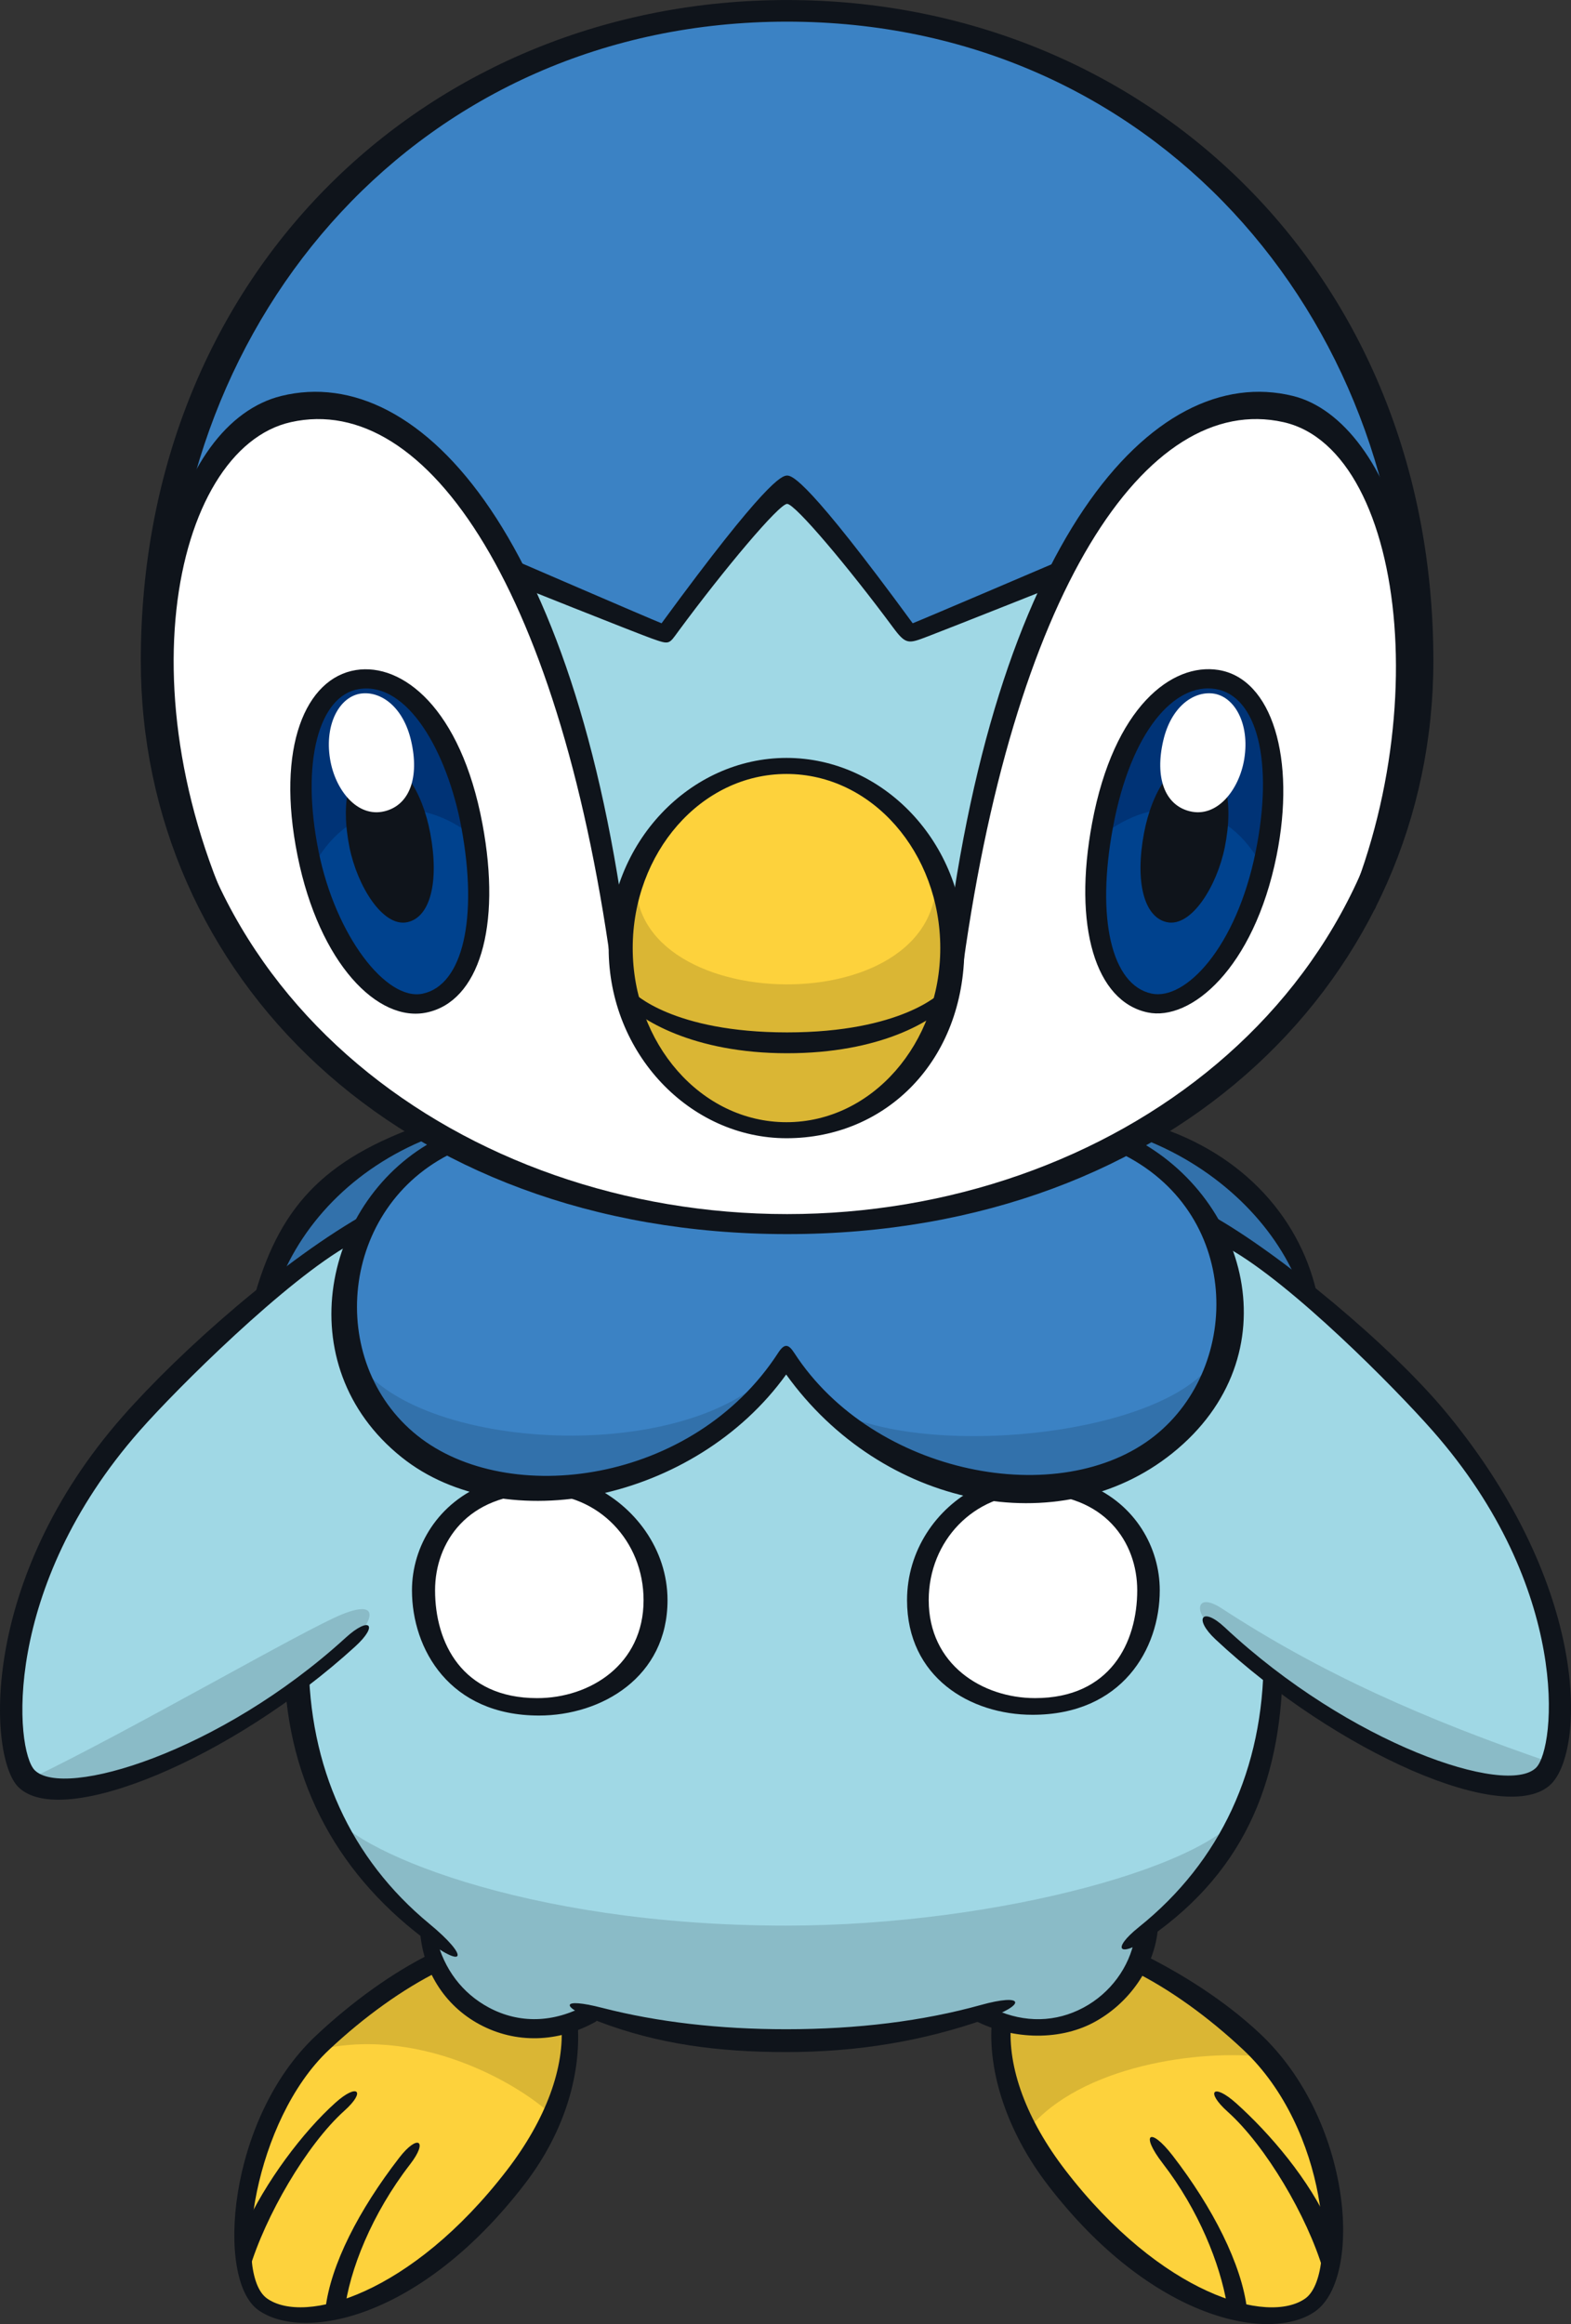 <?xml version="1.0" encoding="UTF-8" standalone="no"?>
<!-- Created with Inkscape (http://www.inkscape.org/) -->

<svg
   version="1.1"
   viewBox="0 0 131.67 194.73"
   id="svg632"
   sodipodi:docname="393-2.svg"
   inkscape:version="1.2.2 (b0a8486, 2022-12-01)"
   xmlns:inkscape="http://www.inkscape.org/namespaces/inkscape"
   xmlns:sodipodi="http://sodipodi.sourceforge.net/DTD/sodipodi-0.dtd"
   xmlns="http://www.w3.org/2000/svg"
   xmlns:svg="http://www.w3.org/2000/svg">
  <rect x="0" y="0" width="131.67" height="194.73" fill="#333333" stroke="none"/>
  <defs
     id="defs636">
    <clipPath
       id="clipPath43724">
      <g
         transform="scale(1,-1)"
         id="g1656">
        <path
           d="m 548.05,622.99 c -0.002,0.009 -0.004,0.018 -0.005,0.027 -0.037,0.006 -0.07,0.013 -0.101,0.02 0.035,-0.016 0.071,-0.032 0.106,-0.047"
           id="path1654" />
      </g>
    </clipPath>
    <clipPath
       id="clipPath43152">
      <g
         transform="scale(1,-1)"
         id="g1661">
        <path
           d="m 550,627.82 -0.167,0.074 z m -0.322,-0.253 0.178,-0.301 c 10e-4,0.001 0.003,0.001 0.005,0.002 l -0.179,0.299 z"
           id="path1659" />
      </g>
    </clipPath>
    <clipPath
       id="clipPath17033-3">
      <path
         d="M 0,841.89 H 595.276 V 0 H 0 Z"
         id="path2095" />
    </clipPath>
    <clipPath
       id="clipPath17048-4">
      <path
         d="M 0,841.89 H 595.276 V 0 H 0 Z"
         id="path2098" />
    </clipPath>
    <clipPath
       id="clipPath17063-0">
      <path
         d="M 0,841.89 H 595.276 V 0 H 0 Z"
         id="path2101" />
    </clipPath>
    <clipPath
       id="clipPath12593-2">
      <path
         d="M 0,841.89 H 595.276 V 0 H 0 Z"
         id="path2104" />
    </clipPath>
    <clipPath
       id="clipPath12608-1">
      <path
         d="M 0,841.89 H 595.276 V 0 H 0 Z"
         id="path2107" />
    </clipPath>
    <clipPath
       id="clipPath12623-0">
      <path
         d="M 0,841.89 H 595.276 V 0 H 0 Z"
         id="path2110" />
    </clipPath>
    <clipPath
       id="clipPath12638-5">
      <path
         d="M 0,841.89 H 595.276 V 0 H 0 Z"
         id="path2113" />
    </clipPath>
    <clipPath
       id="clipPath12653-4">
      <path
         d="M 0,841.89 H 595.276 V 0 H 0 Z"
         id="path2116" />
    </clipPath>
    <clipPath
       id="clipPath12668-0">
      <path
         d="M 0,841.89 H 595.276 V 0 H 0 Z"
         id="path2119" />
    </clipPath>
    <clipPath
       id="clipPath12683-8">
      <path
         d="M 0,841.89 H 595.276 V 0 H 0 Z"
         id="path2122" />
    </clipPath>
    <clipPath
       id="clipPath12698-2">
      <path
         d="M 0,841.89 H 595.276 V 0 H 0 Z"
         id="path2125" />
    </clipPath>
    <clipPath
       id="clipPath12713-9">
      <path
         d="M 0,841.89 H 595.276 V 0 H 0 Z"
         id="path2128" />
    </clipPath>
    <clipPath
       id="clipPath12728-9">
      <path
         d="M 0,841.89 H 595.276 V 0 H 0 Z"
         id="path2131" />
    </clipPath>
    <clipPath
       id="clipPath12743-6">
      <path
         d="M 0,841.89 H 595.276 V 0 H 0 Z"
         id="path2134" />
    </clipPath>
    <clipPath
       id="clipPath12758-10">
      <path
         d="M 0,841.89 H 595.276 V 0 H 0 Z"
         id="path2137" />
    </clipPath>
    <clipPath
       id="clipPath12773-2">
      <path
         d="M 0,841.89 H 595.276 V 0 H 0 Z"
         id="path2140" />
    </clipPath>
    <clipPath
       id="clipPath12788-8">
      <path
         d="M 0,841.89 H 595.276 V 0 H 0 Z"
         id="path2143" />
    </clipPath>
    <clipPath
       id="clipPath12803-7">
      <path
         d="M 0,841.89 H 595.276 V 0 H 0 Z"
         id="path2146" />
    </clipPath>
    <clipPath
       id="clipPath12818-9">
      <path
         d="M 0,841.89 H 595.276 V 0 H 0 Z"
         id="path2149" />
    </clipPath>
    <clipPath
       id="clipPath12833-4">
      <path
         d="M 0,841.89 H 595.276 V 0 H 0 Z"
         id="path2152" />
    </clipPath>
    <clipPath
       id="clipPath12848-2">
      <path
         d="M 0,841.89 H 595.276 V 0 H 0 Z"
         id="path2155" />
    </clipPath>
    <clipPath
       id="clipPath12863-1">
      <path
         d="M 0,841.89 H 595.276 V 0 H 0 Z"
         id="path2158" />
    </clipPath>
    <clipPath
       id="clipPath12878-3">
      <path
         d="M 0,841.89 H 595.276 V 0 H 0 Z"
         id="path2161" />
    </clipPath>
    <clipPath
       id="clipPath12893-3">
      <path
         d="M 0,841.89 H 595.276 V 0 H 0 Z"
         id="path2164" />
    </clipPath>
    <clipPath
       id="clipPath12908-5">
      <path
         d="M 0,841.89 H 595.276 V 0 H 0 Z"
         id="path2167" />
    </clipPath>
    <clipPath
       id="clipPath12923-9">
      <path
         d="M 0,841.89 H 595.276 V 0 H 0 Z"
         id="path2170" />
    </clipPath>
    <clipPath
       id="clipPath12938-3">
      <path
         d="M 0,841.89 H 595.276 V 0 H 0 Z"
         id="path2173" />
    </clipPath>
    <clipPath
       id="clipPath12953-7">
      <path
         d="M 0,841.89 H 595.276 V 0 H 0 Z"
         id="path2176" />
    </clipPath>
    <clipPath
       id="clipPath12968-74">
      <path
         d="M 0,841.89 H 595.276 V 0 H 0 Z"
         id="path2179" />
    </clipPath>
    <clipPath
       id="clipPath12983-8">
      <path
         d="M 0,841.89 H 595.276 V 0 H 0 Z"
         id="path2182" />
    </clipPath>
    <clipPath
       id="clipPath12998-54">
      <path
         d="M 0,841.89 H 595.276 V 0 H 0 Z"
         id="path2185" />
    </clipPath>
    <clipPath
       id="clipPath13013-2">
      <path
         d="M 0,841.89 H 595.276 V 0 H 0 Z"
         id="path2188" />
    </clipPath>
    <clipPath
       id="clipPath13028-4">
      <path
         d="M 0,841.89 H 595.276 V 0 H 0 Z"
         id="path2191" />
    </clipPath>
    <clipPath
       id="clipPath13043-0">
      <path
         d="M 0,841.89 H 595.276 V 0 H 0 Z"
         id="path2194" />
    </clipPath>
    <clipPath
       id="clipPath13058-6">
      <path
         d="M 0,841.89 H 595.276 V 0 H 0 Z"
         id="path2197" />
    </clipPath>
    <clipPath
       id="clipPath13073-0">
      <path
         d="M 0,841.89 H 595.276 V 0 H 0 Z"
         id="path2200" />
    </clipPath>
    <clipPath
       id="clipPath13088-7">
      <path
         d="M 0,841.89 H 595.276 V 0 H 0 Z"
         id="path2203" />
    </clipPath>
    <clipPath
       id="clipPath13103-0">
      <path
         d="M 0,841.89 H 595.276 V 0 H 0 Z"
         id="path2206" />
    </clipPath>
    <clipPath
       id="clipPath13118-0">
      <path
         d="M 0,841.89 H 595.276 V 0 H 0 Z"
         id="path2209" />
    </clipPath>
    <clipPath
       id="clipPath13133-5">
      <path
         d="M 0,841.89 H 595.276 V 0 H 0 Z"
         id="path2212" />
    </clipPath>
    <clipPath
       id="clipPath13148-2">
      <path
         d="M 0,841.89 H 595.276 V 0 H 0 Z"
         id="path2215" />
    </clipPath>
    <clipPath
       id="clipPath13163-4">
      <path
         d="M 0,841.89 H 595.276 V 0 H 0 Z"
         id="path2218" />
    </clipPath>
    <clipPath
       id="clipPath13178-8">
      <path
         d="M 0,841.89 H 595.276 V 0 H 0 Z"
         id="path2221" />
    </clipPath>
    <clipPath
       id="clipPath13193-1">
      <path
         d="M 0,841.89 H 595.276 V 0 H 0 Z"
         id="path2224" />
    </clipPath>
    <clipPath
       id="clipPath13208-55">
      <path
         d="M 0,841.89 H 595.276 V 0 H 0 Z"
         id="path2227" />
    </clipPath>
    <clipPath
       id="clipPath13223-3">
      <path
         d="M 0,841.89 H 595.276 V 0 H 0 Z"
         id="path2230" />
    </clipPath>
    <clipPath
       id="clipPath13238-8">
      <path
         d="M 0,841.89 H 595.276 V 0 H 0 Z"
         id="path2233" />
    </clipPath>
    <clipPath
       id="clipPath13253-2">
      <path
         d="M 0,841.89 H 595.276 V 0 H 0 Z"
         id="path2236" />
    </clipPath>
    <clipPath
       id="clipPath13268-8">
      <path
         d="M 0,841.89 H 595.276 V 0 H 0 Z"
         id="path2239" />
    </clipPath>
    <clipPath
       id="clipPath13283-1">
      <path
         d="M 0,841.89 H 595.276 V 0 H 0 Z"
         id="path2242" />
    </clipPath>
    <clipPath
       id="clipPath13298-6">
      <path
         d="M 0,841.89 H 595.276 V 0 H 0 Z"
         id="path2245" />
    </clipPath>
    <clipPath
       id="clipPath13313-2">
      <path
         d="M 0,841.89 H 595.276 V 0 H 0 Z"
         id="path2248" />
    </clipPath>
    <clipPath
       id="clipPath13328-8">
      <path
         d="M 0,841.89 H 595.276 V 0 H 0 Z"
         id="path2251" />
    </clipPath>
    <clipPath
       id="clipPath13343-2">
      <path
         d="M 0,841.89 H 595.276 V 0 H 0 Z"
         id="path2254" />
    </clipPath>
  </defs>
  <sodipodi:namedview
     id="namedview634"
     pagecolor="#505050"
     bordercolor="#eeeeee"
     borderopacity="1"
     inkscape:showpageshadow="0"
     inkscape:pageopacity="0"
     inkscape:pagecheckerboard="0"
     inkscape:deskcolor="#505050"
     showgrid="false"
     inkscape:zoom="0.21424177"
     inkscape:cx="-2.3338119"
     inkscape:cy="28.005743"
     inkscape:window-width="1309"
     inkscape:window-height="456"
     inkscape:window-x="98"
     inkscape:window-y="25"
     inkscape:window-maximized="0"
     inkscape:current-layer="svg632" />
  <path
     d="m 104.778,171.182 c 6.043,5.686 9.235,19.098 5.098,22.054 -3.492,2.491 -12.874,-0.056 -21.224,-10.91 -5.907,-7.68 -6.001,-14.995 -2.014,-18.732 2.906,-2.724 11.133,0.993 18.14,7.588"
     fill="#FDD23C"
     id="path502" />
  <path
     d="m 43.245,92.332 c -1.336,0.608 -4.676,1.587 -7.113,2.491 -7.352,2.726 -12.924,8.062 -14.465,15.769 -1.09,5.446 2.118,15.301 16.835,7.943 9.721,-4.862 13.872,-23.831 11.618,-25.016 -2.252,-1.187 -5.572,-1.78 -6.877,-1.187"
     fill="#3271AB"
     id="path504" />
  <path
     d="m 88.538,92.332 c 1.336,0.607 4.676,1.586 7.114,2.49 7.35,2.726 12.922,8.062 14.465,15.769 1.089,5.446 -2.118,15.303 -16.835,7.943 -9.723,-4.861 -13.872,-23.831 -11.62,-25.016 2.252,-1.185 5.572,-1.78 6.877,-1.185"
     fill="#3271AB"
     id="path506" />
  <path
     d="m 27.003,171.182 c -6.043,5.686 -9.235,19.098 -5.098,22.053 3.492,2.493 12.872,-0.055 21.222,-10.908 5.908,-7.68 6.002,-14.995 2.016,-18.732 -2.907,-2.724 -11.133,0.993 -18.14,7.588"
     fill="#FDD23C"
     id="path508" />
  <path
     d="m 28.505,103.832 c -5.428,3.015 -13.978,11.621 -17.391,15.492 -11.698,13.278 -10.933,27.401 -8.772,29.561 3.835,3.835 24.555,-5.494 34.065,-19.76 0.949,-1.422 2.688,-14.741 3.519,-17.35 0.829,-2.609 -4.468,-6.737 -6.046,-6.639 -1.897,0.117 -4.309,-1.899 -5.375,-1.304"
     fill="#ffffff"
     id="path510" />
  <path
     d="m 103.278,103.832 c 5.428,3.015 13.98,11.621 17.391,15.492 11.698,13.279 10.933,27.401 8.772,29.562 -3.833,3.833 -24.555,-5.495 -34.065,-19.761 -0.949,-1.422 -2.688,-14.741 -3.519,-17.35 -0.829,-2.609 4.47,-6.737 6.048,-6.639 1.897,0.117 4.307,-1.897 5.374,-1.304"
     fill="#ffffff"
     id="path512" />
  <path
     d="m 65.888,89.612 c 4.149,0 8.298,0.475 13.396,2.727 5.098,2.254 13.398,8.892 15.057,10.669 5.661,6.066 12.372,20.897 12.372,35.926 0,18.179 -13.794,31.893 -40.826,31.893 -27.032,0 -40.826,-13.714 -40.826,-31.894 0,-15.028 6.711,-29.858 12.372,-35.924 1.659,-1.777 9.959,-8.417 15.057,-10.67 5.097,-2.252 9.247,-2.726 13.396,-2.726"
     fill="#A0D8E5"
     id="path514" />
  <path
     d="m 45.261,124.342 c -6.657,0 -9.604,4.493 -9.604,8.892 0,5.011 2.806,9.84 9.366,9.842 5.059,0 9.723,-3.323 9.723,-9.011 0,-5.375 -4.11,-9.723 -9.485,-9.723"
     fill="#ffffff"
     id="path516" />
  <path
     d="m 35.776,161.692 c 0.474,5.927 7.17,10.652 13.753,6.995"
     fill="#ffffff"
     id="path518" />
  <path
     d="m 89.838,94.472 c 3.436,0.457 7.59,2.9 9.604,5.098 4.208,4.59 5.682,15.088 -2.135,21.341 -8.201,6.562 -23.868,4.529 -31.417,-7.114 -7.552,11.643 -23.218,13.676 -31.419,7.113 -7.816,-6.251 -6.342,-16.749 -2.135,-21.339 2.014,-2.199 6.167,-4.642 9.604,-5.098"
     fill="#3B82C4"
     id="path520" />
  <path
     d="m 86.518,124.342 c 6.657,0 9.604,4.493 9.604,8.892 0,5.011 -2.806,9.842 -9.368,9.842 -5.058,0 -9.721,-3.323 -9.721,-9.011 0,-5.375 4.11,-9.723 9.485,-9.723"
     fill="#ffffff"
     id="path522" />
  <path
     d="m 82.248,168.692 c 6.584,3.656 13.279,-1.068 13.753,-6.995"
     fill="#ffffff"
     id="path524" />
  <path
     d="m 29.154,112.492 c 2.895,8.684 26.439,10.725 34.975,2.965 -4.822,6.238 -11.685,9.483 -19.206,9.483 -4.907,0 -10.142,-2.433 -12.568,-5.574 -2.016,-2.607 -3.201,-6.875 -3.201,-6.875"
     fill="#3271AB"
     id="path526" />
  <path
     d="m 68.158,116.872 c 6.013,6.013 31.519,3.853 34.145,-4.03 -1.664,8.325 -9.695,12.092 -16.005,12.092 -2.609,0 -9.129,-1.304 -12.686,-3.675 -3.556,-2.371 -5.453,-4.387 -5.453,-4.387"
     fill="#3271AB"
     id="path528" />
  <path
     d="m 27.612,151.612 c 1.426,3.212 16.122,9.723 38.278,9.723 17.821,0 36.509,-5.181 38.549,-10.079 -1.897,3.322 -4.229,6.878 -8.575,10.672 -0.317,1.817 -2.688,6.403 -5.217,7.114 -2.529,0.712 -4.743,0.948 -7.824,-0.554 -2.055,0.791 -10.863,2.33 -16.932,2.33 -6.068,0 -14.15,-1.185 -16.404,-2.311 -1.304,0.89 -5.453,2.135 -8.655,0.535 -3.201,-1.601 -4.624,-4.862 -4.861,-6.997 -1.778,-1.422 -4.922,-4.506 -5.869,-5.691 -0.949,-1.185 -2.49,-4.742 -2.49,-4.742"
     fill="#8ABBC7"
     id="path530" />
  <path
     d="m 39.587,168.172 c 2.061,1.031 4.822,2.133 7.984,1.265 0.316,1.343 -0.08,5.058 -1.343,7.746 -2.767,-2.609 -11.382,-7.669 -20.157,-5.297 1.978,-2.055 7.668,-6.403 10.434,-7.508 0.633,1.345 2.291,3.398 3.082,3.794"
     fill="#DAB634"
     id="path532" />
  <path
     d="m 90.918,169.042 c 1.121,-0.613 3.675,-2.49 4.506,-4.268 1.897,0.712 8.062,4.504 10.789,7.587 -5.691,-0.71 -15.65,0.712 -20.037,6.048 -1.423,-2.371 -2.371,-6.64 -2.254,-9.01 2.254,0.472 5.691,0.355 6.995,-0.357"
     fill="#DAB634"
     id="path534" />
  <path
     d="m 12.432,58.092 c 0,-33.605 22.903,-57.419 53.54,-57.419 33.166,0 54.893,27.733 53.593,58.161 -0.946,22.214 -21.294,42.924 -53.473,42.924 -39.493,0 -53.661,-26.743 -53.661,-43.667"
     fill="#3B82C4"
     id="path536" />
  <path
     d="m 13.094,54.672 c 0.277,-3.572 3.289,-19.452 10.875,-20.665 8.845,-1.415 22.464,7.253 28.125,47.053 h 27.773 c 0.974,-21.646 13.69,-46.881 24.233,-47.405 12.18,-0.61 14.513,17.697 14.749,22.678 1.093,22.938 -20.39,46.255 -52.78,46.255 -30.158,0 -54.946,-22.284 -52.976,-47.916"
     fill="#ffffff"
     id="path538" />
  <path
     d="m 42.814,47.952 12.805,5.214 c 0,0 9.168,-12.014 10.433,-12.014 1.262,0 10.273,11.7 10.273,11.7 l 13.279,-4.9 c 0,0 -6.797,11.379 -9.485,32.407 0.349,-2.72 -2.416,-16.285 -14.227,-16.285 -8.432,0 -13.905,7.763 -13.753,15.018 0,0 -4.108,-21.658 -9.325,-31.14"
     fill="#A0D8E5"
     id="path540" />
  <path
     d="m 51.982,79.482 c 0,8.512 6.227,15.412 13.911,15.412 7.682,0 13.909,-6.9 13.909,-15.412 0,-8.511 -6.227,-15.412 -13.909,-15.412 -7.683,0 -13.911,6.902 -13.911,15.412"
     fill="#FDD23C"
     id="path542" />
  <path
     d="m 53.405,72.772 c -1.972,12.661 26.805,13.318 24.977,-0.316 3.477,6.955 1.157,22.131 -12.489,22.131 -11.804,0 -16.393,-12.269 -12.488,-21.815"
     fill="#DAB634"
     id="path544" />
  <path
     d="m 65.968,101.722 c -27.04,0 -51.748,-18.107 -51.748,-46.363 0,-28.829 21.064,-53.546 51.748,-53.545 30.682,0 51.748,24.716 51.748,53.546 0,28.255 -24.71,46.362 -51.748,46.362 m 0,-101.72 c -29.816,0 -54.167,22.583 -54.167,55.359 0,26.274 21.471,48.037 54.167,48.037 32.698,0 54.167,-21.763 54.167,-48.035 0,-32.778 -24.352,-55.36 -54.167,-55.36"
     id="path546"
     style="fill:#0f141b" />
  <path
     d="m 23.575,33.175 c -8.975,2.21 -14.649,19.328 -6.503,42.895 0.147,0.421 4.743,5.378 4.524,4.989 -11.864,-21.225 -7.231,-43.453 2.785,-45.691 11.479,-2.565 22.755,14.214 27.041,46.989 0.056,0.443 1.481,-0.635 1.431,-1.077 C 48.772,45.35 35.37,30.274 23.575,33.175"
     id="path548"
     style="fill:#0f141b" />
  <path
     d="m 108.368,33.175 c 8.25,2.03 15.078,19.256 6.906,42.896 -0.145,0.419 -5.012,5.375 -4.792,4.987 10.305,-18.09 7.682,-43.323 -2.92,-45.691 -11.481,-2.565 -22.755,14.214 -27.041,46.989 -0.058,0.443 -1.48,-0.635 -1.429,-1.077 4.079,-35.929 17.481,-51.005 29.276,-48.104"
     id="path550"
     style="fill:#0f141b" />
  <path
     d="m 55.448,52.222 c -1.054,-0.418 -12.505,-5.367 -12.505,-5.367 -0.414,-0.161 -0.737,1.742 -0.324,1.903 0,0 10.63,4.248 11.973,4.726 1.569,0.56 1.456,0.504 2.291,-0.629 3.781,-5.127 8.409,-10.638 9.088,-10.638 0.669,0 5.139,5.303 8.878,10.353 1.09,1.473 1.29,1.368 2.926,0.746 1.634,-0.619 11.548,-4.559 11.548,-4.559 0.416,-0.163 0.227,-2.064 -0.189,-1.903 0,0 -11.585,4.95 -12.638,5.367 -8.748,-11.948 -10.086,-12.377 -10.525,-12.377 -0.438,0 -1.775,0.428 -10.523,12.377"
     id="path552"
     style="fill:#0f141b" />
  <path
     d="m 53.029,79.432 c 0,-7.97 5.71,-14.586 12.89,-14.586 7.181,0 12.888,6.617 12.888,14.586 0,7.973 -5.707,14.59 -12.888,14.59 -7.18,0 -12.89,-6.617 -12.89,-14.59 m -2.016,0 c 0,8.861 6.834,15.933 14.906,15.933 8.345,0 14.906,-6.495 14.906,-15.933 0,-8.858 -6.836,-15.931 -14.906,-15.931 -8.071,0 -14.906,7.074 -14.906,15.931"
     id="path554"
     style="fill:#0f141b" />
  <path
     d="m 78.858,83.142 c -0.03,0.033 -3.281,3.356 -12.89,3.356 -9.607,0 -12.858,-3.323 -12.89,-3.356 -0.296,-0.328 -1.367,0.195 -1.076,0.53 1.518,1.741 6.096,4.573 13.966,4.573 7.763,0 12.303,-2.668 13.966,-4.573 0.291,-0.333 -0.779,-0.857 -1.076,-0.53"
     id="path556"
     style="fill:#0f141b" />
  <path
     d="m 29.961,56.932 c 4.56,-0.727 8.185,5.233 9.494,12.205 1.506,8.04 0.045,14.074 -3.853,14.902 -4.11,0.879 -8.387,-6.08 -9.69,-12.547 -1.52,-7.535 -0.199,-13.881 4.049,-14.56"
     fill="#00428E"
     id="path560" />
  <path
     d="m 32.327,67.922 c 2.626,-0.419 5.078,0.399 7.277,2.108 -0.049,-0.297 -0.092,-0.588 -0.149,-0.891 -1.307,-6.972 -4.934,-12.93 -9.494,-12.203 -4.248,0.677 -5.569,7.025 -4.051,14.558 0.081,0.399 0.174,0.801 0.277,1.203 1.392,-2.629 3.436,-4.343 6.14,-4.775"
     fill="#003376"
     id="path562" />
  <path
     d="m 31.316,63.712 c 2.28,-0.363 4.093,2.616 4.746,6.101 0.754,4.022 0.023,7.038 -1.925,7.452 -2.057,0.439 -4.194,-3.039 -4.846,-6.274 -0.758,-3.766 -0.099,-6.939 2.025,-7.278"
     fill="#0f141b"
     id="path564" />
  <path
     d="m 30.31,58.102 c 1.62,-0.185 3.487,1.107 4.146,3.965 0.705,3.043 -0.106,5.369 -2.207,5.899 -2.302,0.585 -4.168,-1.791 -4.587,-4.379 -0.482,-2.964 0.834,-5.28 2.648,-5.485"
     fill="#ffffff"
     id="path566" />
  <path
     d="m 101.988,56.932 c -4.564,-0.727 -8.189,5.233 -9.494,12.206 -1.508,8.038 -0.047,14.074 3.852,14.901 4.11,0.879 8.386,-6.08 9.691,-12.547 1.518,-7.535 0.199,-13.881 -4.049,-14.56"
     fill="#00428E"
     id="path568" />
  <path
     d="m 99.668,67.872 c 2.687,0.428 4.72,2.121 6.112,4.72 0.092,-0.366 0.178,-0.73 0.252,-1.096 1.517,-7.533 0.197,-13.881 -4.051,-14.558 -4.562,-0.727 -8.187,5.233 -9.494,12.205 -0.055,0.297 -0.099,0.585 -0.145,0.876 2.211,-1.734 4.682,-2.57 7.327,-2.146"
     fill="#003376"
     id="path570" />
  <path
     d="m 30.088,57.732 c -3.337,0.532 -4.906,6.068 -3.386,13.603 1.418,7.038 5.666,12.571 8.731,11.917 3.362,-0.713 4.659,-6.326 3.228,-13.962 -1.17,-6.238 -4.479,-12.209 -8.573,-11.557 m -5.148,13.975 c -1.839,-9.125 0.685,-14.896 4.893,-15.569 3.866,-0.616 8.775,3.153 10.602,12.888 1.63,8.698 -0.316,14.879 -4.665,15.803 -4.093,0.876 -9.008,-4.101 -10.83,-13.123"
     id="path572"
     style="fill:#0f141b" />
  <path
     d="m 93.288,69.282 c -1.434,7.638 -0.136,13.249 3.226,13.964 2.804,0.607 7.097,-3.807 8.733,-11.917 1.52,-7.543 0.105,-13.048 -3.386,-13.604 -3.395,-0.54 -7.063,3.484 -8.573,11.557 m 2.89,15.542 c -4.351,-0.924 -6.273,-7.186 -4.642,-15.885 1.823,-9.732 6.697,-13.425 10.58,-12.807 4.51,0.719 6.514,7.436 4.876,15.569 -1.909,9.451 -7.205,13.892 -10.814,13.123"
     id="path574"
     style="fill:#0f141b" />
  <path
     d="m 100.628,63.712 c -2.282,-0.363 -4.094,2.616 -4.748,6.102 -0.754,4.021 -0.022,7.036 1.927,7.45 2.055,0.439 4.193,-3.039 4.845,-6.274 0.76,-3.766 0.1,-6.939 -2.024,-7.278"
     id="path576"
     style="fill:#0f141b" />
  <path
     d="m 101.638,58.102 c -1.62,-0.185 -3.489,1.109 -4.146,3.965 -0.705,3.043 0.106,5.369 2.207,5.899 2.302,0.585 4.166,-1.791 4.587,-4.379 0.48,-2.964 -0.834,-5.28 -2.648,-5.485"
     fill="#ffffff"
     id="path580" />
  <path
     d="m 36.464,133.242 c 0,-4.024 2.721,-8.085 8.797,-8.085 4.867,0 8.678,3.916 8.678,8.916 0,5.386 -4.485,8.203 -8.916,8.203 -6.312,0 -8.559,-4.665 -8.559,-9.033 m 4.338,-8.942 c -4.079,1.551 -6.274,5.261 -6.274,8.942 0,4.912 3.142,10.492 10.65,10.492 5.233,0 10.769,-3.217 10.769,-9.662 0,-4.305 -2.798,-7.929 -6.335,-9.577 -1.315,-0.611 -7.541,-0.677 -8.809,-0.195"
     id="path582"
     style="fill:#0f141b" />
  <path
     d="m 35.201,161.722 c 0.206,3.35 2.039,6.307 5.009,7.899 3.007,1.612 6.548,1.528 9.712,-0.23 0.389,-0.214 -0.394,-1.626 -0.784,-1.409 -2.715,1.509 -5.614,1.586 -8.168,0.217 -2.24,-1.201 -3.75,-3.228 -4.379,-5.758 -0.069,-0.283 -1.418,-1.163 -1.39,-0.719"
     id="path584"
     style="fill:#0f141b" />
  <path
     d="m 36.102,163.692 c -3.147,1.548 -6.575,3.997 -9.652,6.894 -7.355,6.923 -8.414,20.379 -4.804,22.958 3.738,2.67 13.575,0.826 22.328,-10.552 3.503,-4.553 4.781,-9.521 4.427,-13.636 -0.039,-0.443 -1.398,-0.292 -1.359,0.153 0.319,3.711 -1.298,8.085 -4.554,12.317 -8.026,10.434 -16.989,12.977 -20.115,10.742 -2.887,-2.061 -1.074,-14.918 5.183,-20.808 2.964,-2.79 6.254,-5.142 9.26,-6.622 0.399,-0.197 -0.313,-1.645 -0.713,-1.448"
     id="path586"
     style="fill:#0f141b" />
  <path
     d="m 28.126,176.162 c -2.734,2.449 -5.897,6.64 -7.707,10.67 -0.158,0.35 0.353,3.739 0.479,3.311 1.318,-4.431 4.775,-10.436 7.979,-13.309 1.83,-1.644 1.082,-2.315 -0.751,-0.672"
     id="path588"
     style="fill:#0f141b" />
  <path
     d="m 33.462,180.782 c -3.373,4.362 -5.752,8.955 -6.193,12.708 -0.052,0.443 1.55,0.63 1.601,0.189 0.41,-3.478 2.299,-8.203 5.5,-12.344 1.55,-2.006 0.64,-2.562 -0.909,-0.554"
     id="path590"
     style="fill:#0f141b" />
  <path
     d="m 77.838,134.072 c 0,-5 3.811,-8.916 8.677,-8.916 6.079,0 8.799,4.061 8.799,8.085 0,4.368 -2.251,9.033 -8.561,9.033 -4.429,0 -8.914,-2.818 -8.914,-8.203 m 3.974,-9.407 c -3.345,1.722 -5.791,5.247 -5.791,9.407 0,6.445 5.283,9.601 10.514,9.601 7.508,0 10.667,-5.521 10.667,-10.431 0,-3.583 -2.049,-7.189 -5.904,-8.811 -1.34,-0.563 -8.084,-0.486 -9.487,0.235"
     id="path592"
     style="fill:#0f141b" />
  <path
     d="m 95.098,162.412 c -0.444,2.413 -2.036,4.587 -4.287,5.791 -2.316,1.243 -4.92,1.293 -7.411,0.166 -0.253,-0.117 -2.388,0.541 -2,0.758 3.165,1.758 7.267,1.928 10.276,0.316 2.968,-1.591 5.114,-4.645 5.375,-7.904 0.034,-0.444 -1.905,0.616 -1.953,0.873"
     id="path594"
     style="fill:#0f141b" />
  <path
     d="m 94.968,165.142 c 3.004,1.478 6.29,3.828 9.257,6.62 7.027,6.612 7.924,18.85 5.181,20.809 -3.126,2.233 -12.087,-0.308 -20.115,-10.744 -3.255,-4.232 -4.872,-8.606 -4.554,-12.317 0.039,-0.444 -1.567,-0.583 -1.606,-0.139 -0.352,4.115 1.207,9.166 4.707,13.72 8.755,11.379 18.67,13.221 22.409,10.552 4.008,-2.862 3.065,-16.002 -4.624,-23.238 -3.078,-2.898 -6.798,-5.162 -9.943,-6.709 -0.399,-0.199 -1.112,1.25 -0.712,1.447"
     id="path596"
     style="fill:#0f141b" />
  <path
     d="m 102.898,176.932 c 3.204,2.874 6.667,8.781 7.984,13.212 0.127,0.429 1.082,-2.483 0.671,-3.43 -1.77,-4.09 -5.184,-8.021 -7.943,-10.494 -1.919,-1.72 -2.632,-1.01 -0.712,0.712"
     id="path598"
     style="fill:#0f141b" />
  <path
     d="m 97.448,181.252 c 3.023,3.911 4.815,8.444 5.383,11.836 0.033,0.2 1.738,0.841 1.686,0.4 -0.443,-3.756 -2.867,-8.526 -6.238,-12.888 -1.902,-2.463 -2.735,-1.809 -0.83,0.652"
     id="path600"
     style="fill:#0f141b" />
  <path
     d="m 35.851,94.072 c -8.989,3.048 -12.572,7.316 -14.646,14.968 -0.125,0.458 1.767,-0.396 2.147,-1.39 2.089,-5.458 6.718,-10.12 13.151,-12.505 0.419,-0.156 -0.23,-1.217 -0.652,-1.073"
     id="path602"
     style="fill:#0f141b" />
  <path
     d="m 95.488,95.302 c 6.121,2.271 10.965,6.789 13.16,11.915 0.233,0.546 1.778,1.401 1.677,0.966 -1.511,-6.439 -6.548,-11.942 -14.394,-14.111 -0.43,-0.119 -0.86,1.071 -0.443,1.229"
     id="path604"
     style="fill:#0f141b" />
  <path
     d="m 29.344,114.892 c -3.511,7.677 -5.527,16.293 -5.527,24.039 0,9.762 4.151,17.725 11.62,23.418 3.68,2.798 3.893,1.591 0.561,-1.156 -6.626,-5.463 -10.126,-13.151 -10.126,-22.262 0,-7.086 1.556,-14.863 4.402,-22.054 0.18,-0.455 -0.746,-2.39 -0.931,-1.985"
     id="path606"
     style="fill:#0f141b" />
  <path
     d="m 82.188,167.992 c -4.845,1.343 -10.326,2.025 -16.296,2.025 -5.611,0 -10.799,-0.602 -15.42,-1.791 -3.481,-0.898 -3.664,-0.138 -0.302,1.145 4.95,1.888 9.976,2.56 15.722,2.56 6.116,0 11.546,-0.96 16.645,-2.737 3.589,-1.25 3.312,-2.222 -0.349,-1.203"
     id="path608"
     style="fill:#0f141b" />
  <path
     d="m 101.378,114.462 c -0.411,0.172 -0.602,0.647 -0.43,1.057 3.198,7.565 4.958,15.878 4.958,23.413 0,9.255 -3.613,17.045 -10.448,22.523 -2.39,1.916 -1.637,2.626 0.877,0.873 8.301,-5.771 11.185,-13.633 11.185,-23.396 0,-7.746 -1.806,-16.285 -5.086,-24.043 -0.172,-0.408 -0.646,-0.601 -1.056,-0.427"
     id="path610"
     style="fill:#0f141b" />
  <path
     d="m 29.984,116.052 c -2.965,-6.64 0.357,-13.043 0.357,-13.043 -6.521,3.084 -15.814,12.452 -19.225,16.324 -11.698,13.278 -10.933,27.4 -8.774,29.559 3.314,3.314 19.242,-3.204 29.644,-14.242 0.669,-0.71 0.491,-13.013 -2.002,-18.598"
     fill="#A0D8E5"
     id="path614" />
  <path
     d="m 102.108,114.272 c 2.271,-5.335 -0.693,-10.198 -0.142,-10.378 0.529,-0.174 0.982,-0.236 1.309,-0.055 5.428,3.015 13.98,11.621 17.391,15.492 11.698,13.281 10.933,27.401 8.774,29.562 -3.35,3.347 -19.577,-3.342 -29.969,-14.593 -0.79,-0.857 -2.621,-6.299 -4.301,-11.656 0,0 4.246,-2.049 6.939,-8.373"
     fill="#A0D8E5"
     id="path616" />
  <path
     d="m 30.181,136.792 c 0.912,-0.985 1.659,-2.807 -1.501,-1.54 -3.162,1.264 -17.904,9.84 -26.084,13.753 2.49,0.712 8.892,0.355 15.295,-3.32 6.401,-3.675 11.302,-7.824 12.291,-8.892"
     fill="#8ABBC7"
     id="path618" />
  <path
     d="m 101.238,135.962 c -1.067,-0.948 -0.962,-2.587 1.185,-1.187 8.181,5.336 16.835,9.249 27.98,13.043 -2.014,2.845 -7.824,2.252 -15.412,-1.897 -7.588,-4.149 -12.492,-8.839 -13.753,-9.959"
     fill="#8ABBC7"
     id="path620" />
  <path
     d="m 30.893,101.542 c -7.069,3.927 -15.722,11.585 -20.592,17.111 -12.108,13.747 -11.269,28.568 -8.772,31.065 3.638,3.636 18.005,-2.427 28.236,-11.762 2.002,-1.825 1.212,-2.573 -0.79,-0.746 -10.581,9.654 -23.651,13.518 -26.064,11.107 -1.65,-1.65 -2.828,-15.25 8.809,-28.457 3.123,-3.547 12.278,-12.635 17.671,-15.63 0.388,-0.217 1.891,-2.906 1.501,-2.688"
     id="path622"
     style="fill:#0f141b" />
  <path
     d="m 36.677,95.412 c -9.577,4.954 -12.677,18.951 -3.018,26.68 8.673,6.939 24.619,3.663 32.232,-6.931 8.021,11.163 22.913,14.163 32.345,6.614 10.211,-8.167 6.381,-21.854 -3.764,-26.679 -0.403,-0.189 -1.098,1.267 -0.693,1.458 10.286,4.89 10.355,17.86 3.026,23.721 -7.912,6.331 -23.59,3.326 -30.236,-6.922 -0.488,-0.751 -0.823,-0.82 -1.353,0 -7.131,10.994 -22.644,12.998 -30.24,6.922 -7.723,-6.177 -6.515,-19.205 3.054,-23.734 0.403,-0.189 -1.132,-1.243 -1.353,-1.129"
     id="path624"
     style="fill:#0f141b" />
  <path
     d="m 102.888,104.542 c 5.391,2.996 14.053,11.776 17.176,15.322 11.635,13.209 10.333,26.586 8.683,28.238 -2.441,2.441 -15.589,-1.93 -26.108,-11.765 -1.877,-1.755 -2.641,-0.738 -0.765,1.015 10.151,9.493 24.452,15.795 28.138,12.111 2.781,-2.782 3.356,-16.347 -8.734,-31.042 -4.684,-5.691 -14.111,-13.47 -19.741,-16.598 -0.388,-0.217 0.962,2.504 1.351,2.72"
     id="path626"
     style="fill:#0f141b" />
</svg>
